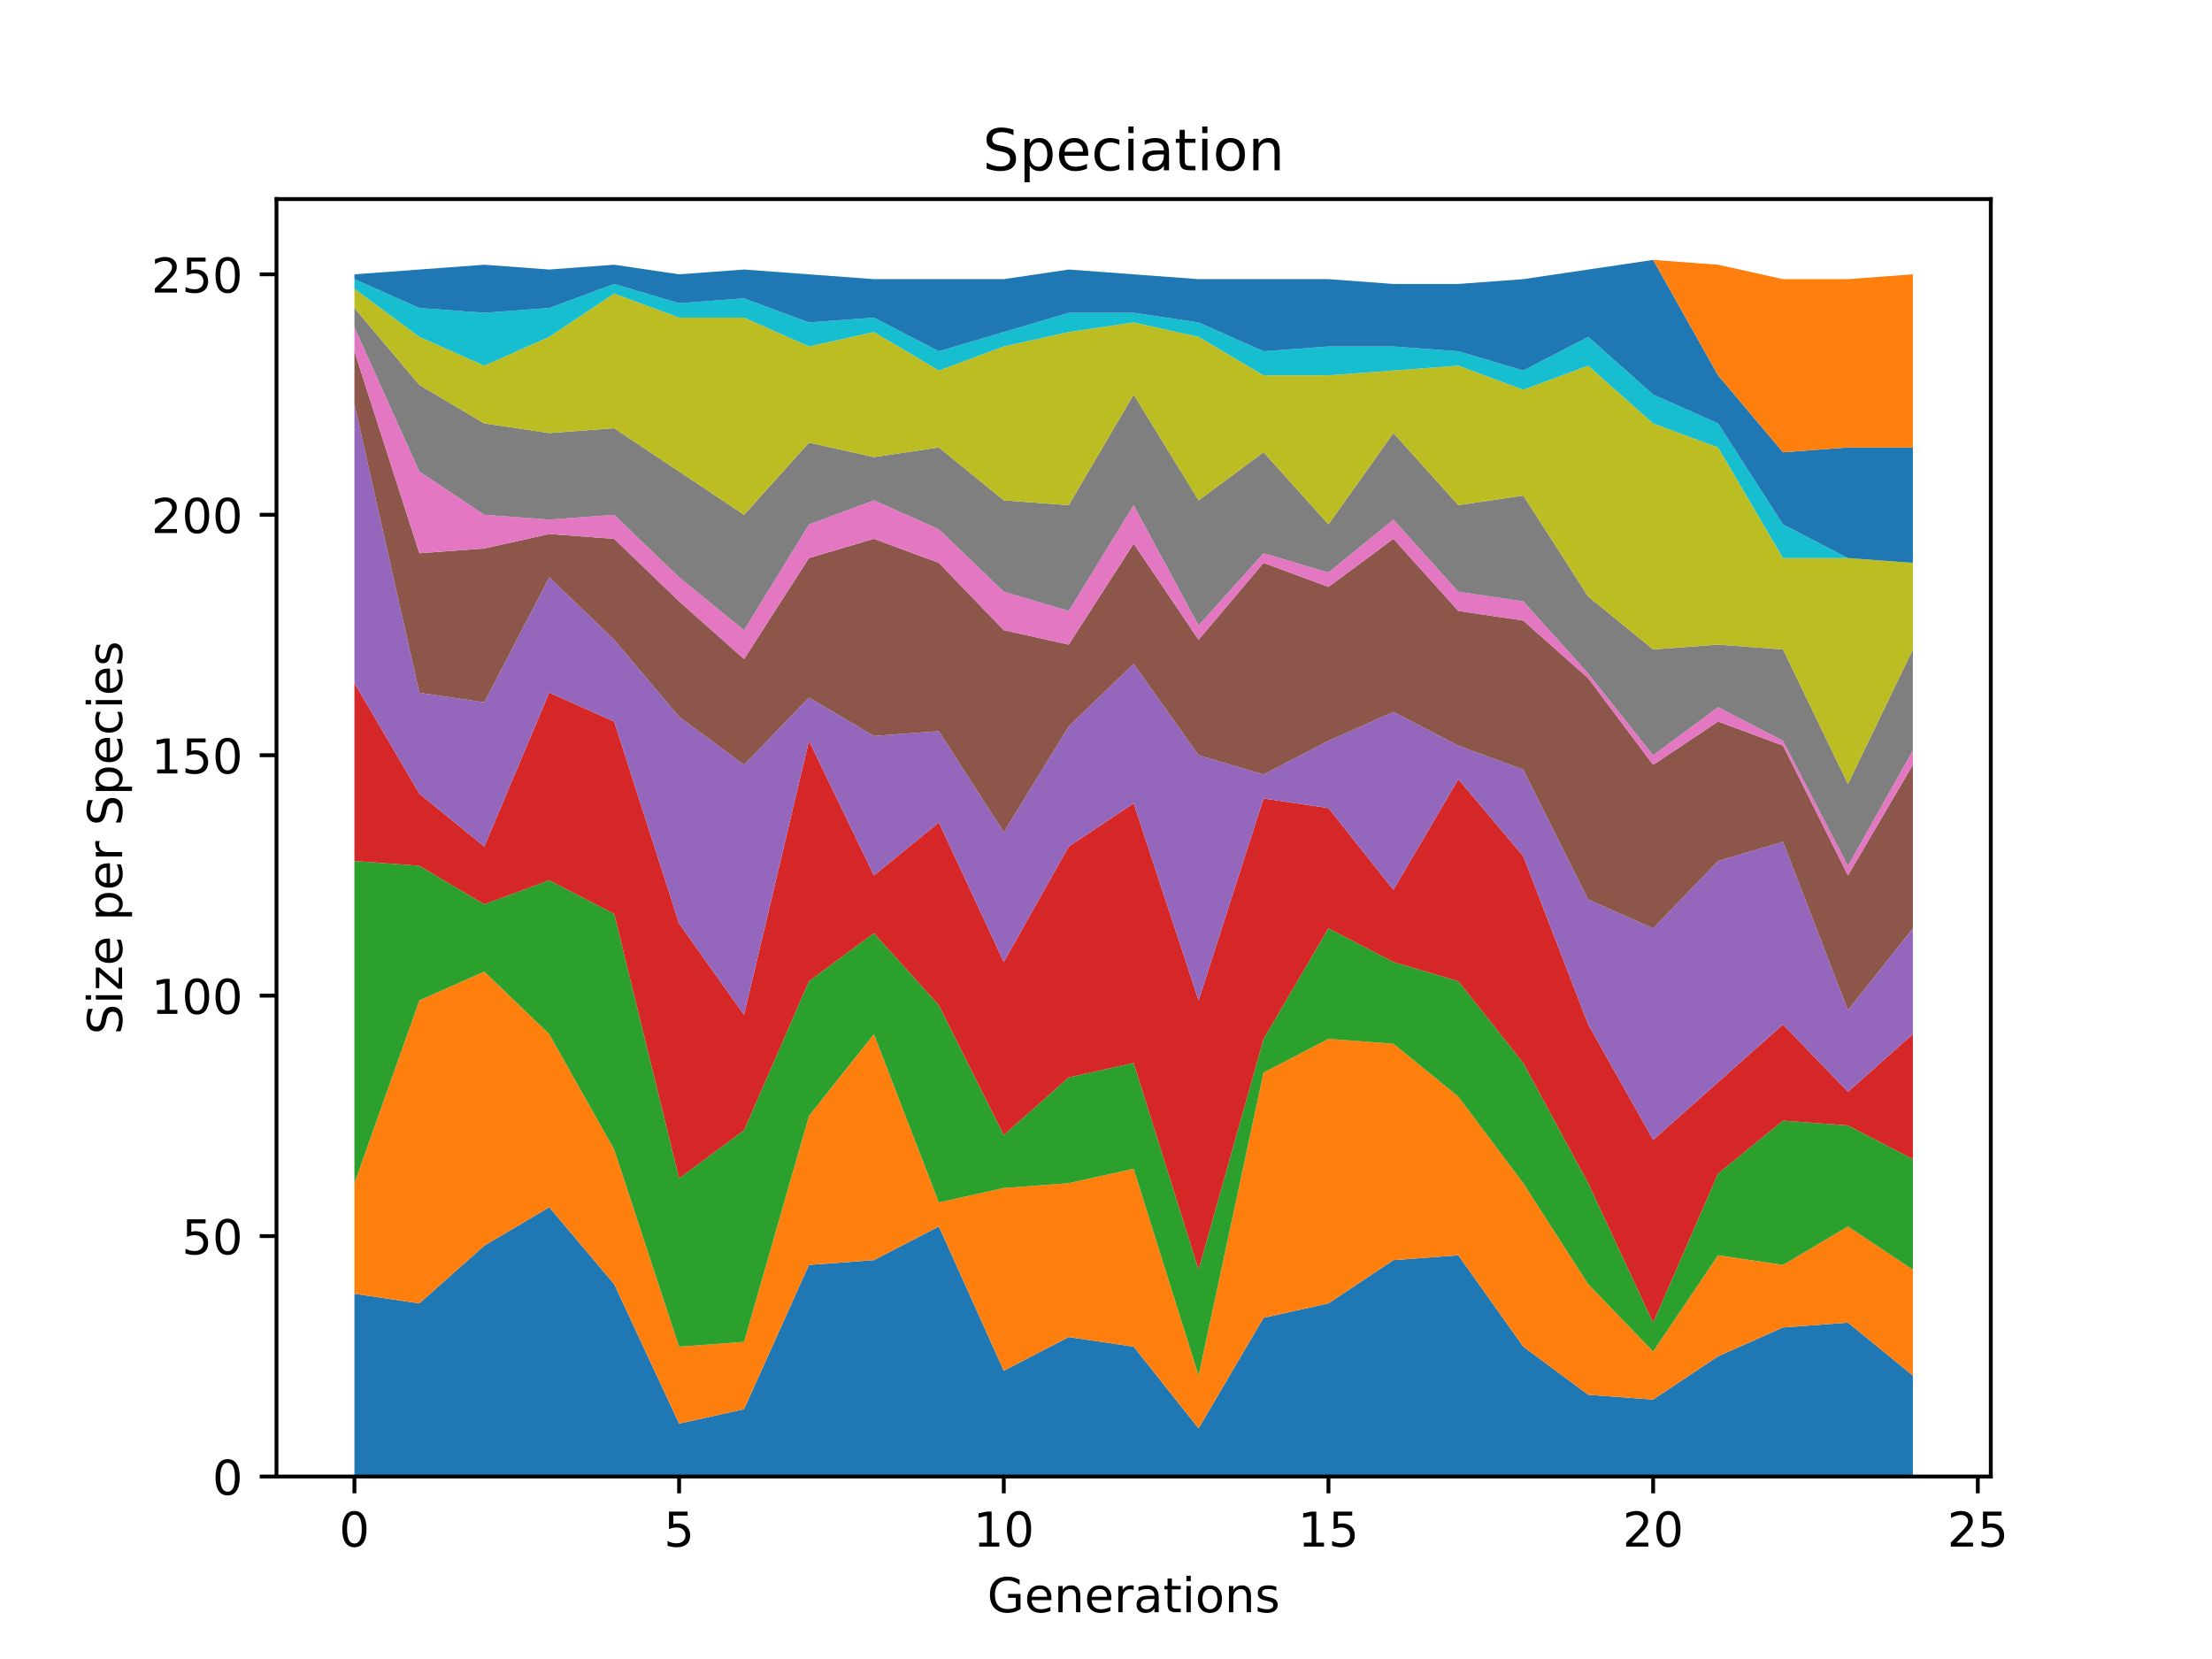 <?xml version="1.0" encoding="utf-8" standalone="no"?>
<!DOCTYPE svg PUBLIC "-//W3C//DTD SVG 1.1//EN"
  "http://www.w3.org/Graphics/SVG/1.1/DTD/svg11.dtd">
<!-- Created with matplotlib (https://matplotlib.org/) -->
<svg height="345.6pt" version="1.1" viewBox="0 0 460.8 345.6" width="460.8pt" xmlns="http://www.w3.org/2000/svg" xmlns:xlink="http://www.w3.org/1999/xlink">
 <defs>
  <style type="text/css">
*{stroke-linecap:butt;stroke-linejoin:round;}
  </style>
 </defs>
 <g id="figure_1">
  <g id="patch_1">
   <path d="M 0 345.6 
L 460.8 345.6 
L 460.8 0 
L 0 0 
z
" style="fill:#ffffff;"/>
  </g>
  <g id="axes_1">
   <g id="patch_2">
    <path d="M 57.6 307.584 
L 414.72 307.584 
L 414.72 41.472 
L 57.6 41.472 
z
" style="fill:#ffffff;"/>
   </g>
   <g id="PolyCollection_1">
    <path clip-path="url(#p5aa8df95c9)" d="M 73.833 269.518 
L 73.833 307.584 
L 87.36 307.584 
L 100.887 307.584 
L 114.415 307.584 
L 127.942 307.584 
L 141.469 307.584 
L 154.996 307.584 
L 168.524 307.584 
L 182.051 307.584 
L 195.578 307.584 
L 209.105 307.584 
L 222.633 307.584 
L 236.16 307.584 
L 249.687 307.584 
L 263.215 307.584 
L 276.742 307.584 
L 290.269 307.584 
L 303.796 307.584 
L 317.324 307.584 
L 330.851 307.584 
L 344.378 307.584 
L 357.905 307.584 
L 371.433 307.584 
L 384.96 307.584 
L 398.487 307.584 
L 398.487 286.547 
L 398.487 286.547 
L 384.96 275.528 
L 371.433 276.53 
L 357.905 282.541 
L 344.378 291.556 
L 330.851 290.554 
L 317.324 280.537 
L 303.796 261.504 
L 290.269 262.506 
L 276.742 271.521 
L 263.215 274.527 
L 249.687 297.567 
L 236.16 280.537 
L 222.633 278.534 
L 209.105 285.546 
L 195.578 255.494 
L 182.051 262.506 
L 168.524 263.507 
L 154.996 293.56 
L 141.469 296.565 
L 127.942 267.514 
L 114.415 251.487 
L 100.887 259.501 
L 87.36 271.521 
L 73.833 269.518 
z
" style="fill:#1f77b4;"/>
   </g>
   <g id="PolyCollection_2">
    <path clip-path="url(#p5aa8df95c9)" d="M 73.833 246.478 
L 73.833 269.518 
L 87.36 271.521 
L 100.887 259.501 
L 114.415 251.487 
L 127.942 267.514 
L 141.469 296.565 
L 154.996 293.56 
L 168.524 263.507 
L 182.051 262.506 
L 195.578 255.494 
L 209.105 285.546 
L 222.633 278.534 
L 236.16 280.537 
L 249.687 297.567 
L 263.215 274.527 
L 276.742 271.521 
L 290.269 262.506 
L 303.796 261.504 
L 317.324 280.537 
L 330.851 290.554 
L 344.378 291.556 
L 357.905 282.541 
L 371.433 276.53 
L 384.96 275.528 
L 398.487 286.547 
L 398.487 264.509 
L 398.487 264.509 
L 384.96 255.494 
L 371.433 263.507 
L 357.905 261.504 
L 344.378 281.539 
L 330.851 267.514 
L 317.324 246.478 
L 303.796 228.447 
L 290.269 217.427 
L 276.742 216.426 
L 263.215 223.438 
L 249.687 286.547 
L 236.16 243.473 
L 222.633 246.478 
L 209.105 247.48 
L 195.578 250.485 
L 182.051 215.424 
L 168.524 232.454 
L 154.996 279.535 
L 141.469 280.537 
L 127.942 239.466 
L 114.415 215.424 
L 100.887 202.401 
L 87.36 208.412 
L 73.833 246.478 
z
" style="fill:#ff7f0e;"/>
   </g>
   <g id="PolyCollection_3">
    <path clip-path="url(#p5aa8df95c9)" d="M 73.833 179.361 
L 73.833 246.478 
L 87.36 208.412 
L 100.887 202.401 
L 114.415 215.424 
L 127.942 239.466 
L 141.469 280.537 
L 154.996 279.535 
L 168.524 232.454 
L 182.051 215.424 
L 195.578 250.485 
L 209.105 247.48 
L 222.633 246.478 
L 236.16 243.473 
L 249.687 286.547 
L 263.215 223.438 
L 276.742 216.426 
L 290.269 217.427 
L 303.796 228.447 
L 317.324 246.478 
L 330.851 267.514 
L 344.378 281.539 
L 357.905 261.504 
L 371.433 263.507 
L 384.96 255.494 
L 398.487 264.509 
L 398.487 241.469 
L 398.487 241.469 
L 384.96 234.457 
L 371.433 233.455 
L 357.905 244.474 
L 344.378 275.528 
L 330.851 246.478 
L 317.324 221.434 
L 303.796 204.405 
L 290.269 200.398 
L 276.742 193.386 
L 263.215 216.426 
L 249.687 264.509 
L 236.16 221.434 
L 222.633 224.44 
L 209.105 236.461 
L 195.578 209.414 
L 182.051 194.387 
L 168.524 204.405 
L 154.996 235.459 
L 141.469 245.476 
L 127.942 190.381 
L 114.415 183.368 
L 100.887 188.377 
L 87.36 180.363 
L 73.833 179.361 
z
" style="fill:#2ca02c;"/>
   </g>
   <g id="PolyCollection_4">
    <path clip-path="url(#p5aa8df95c9)" d="M 73.833 142.297 
L 73.833 179.361 
L 87.36 180.363 
L 100.887 188.377 
L 114.415 183.368 
L 127.942 190.381 
L 141.469 245.476 
L 154.996 235.459 
L 168.524 204.405 
L 182.051 194.387 
L 195.578 209.414 
L 209.105 236.461 
L 222.633 224.44 
L 236.16 221.434 
L 249.687 264.509 
L 263.215 216.426 
L 276.742 193.386 
L 290.269 200.398 
L 303.796 204.405 
L 317.324 221.434 
L 330.851 246.478 
L 344.378 275.528 
L 357.905 244.474 
L 371.433 233.455 
L 384.96 234.457 
L 398.487 241.469 
L 398.487 215.424 
L 398.487 215.424 
L 384.96 227.445 
L 371.433 213.421 
L 357.905 225.441 
L 344.378 237.462 
L 330.851 213.421 
L 317.324 178.36 
L 303.796 162.332 
L 290.269 185.372 
L 276.742 168.342 
L 263.215 166.339 
L 249.687 208.412 
L 236.16 167.341 
L 222.633 176.356 
L 209.105 200.398 
L 195.578 171.347 
L 182.051 182.367 
L 168.524 154.318 
L 154.996 211.417 
L 141.469 192.384 
L 127.942 150.311 
L 114.415 144.301 
L 100.887 176.356 
L 87.36 165.337 
L 73.833 142.297 
z
" style="fill:#d62728;"/>
   </g>
   <g id="PolyCollection_5">
    <path clip-path="url(#p5aa8df95c9)" d="M 73.833 84.196 
L 73.833 142.297 
L 87.36 165.337 
L 100.887 176.356 
L 114.415 144.301 
L 127.942 150.311 
L 141.469 192.384 
L 154.996 211.417 
L 168.524 154.318 
L 182.051 182.367 
L 195.578 171.347 
L 209.105 200.398 
L 222.633 176.356 
L 236.16 167.341 
L 249.687 208.412 
L 263.215 166.339 
L 276.742 168.342 
L 290.269 185.372 
L 303.796 162.332 
L 317.324 178.36 
L 330.851 213.421 
L 344.378 237.462 
L 357.905 225.441 
L 371.433 213.421 
L 384.96 227.445 
L 398.487 215.424 
L 398.487 193.386 
L 398.487 193.386 
L 384.96 210.415 
L 371.433 175.354 
L 357.905 179.361 
L 344.378 193.386 
L 330.851 187.375 
L 317.324 160.328 
L 303.796 155.32 
L 290.269 148.307 
L 276.742 154.318 
L 263.215 161.33 
L 249.687 157.323 
L 236.16 138.29 
L 222.633 151.313 
L 209.105 173.351 
L 195.578 152.314 
L 182.051 153.316 
L 168.524 145.302 
L 154.996 159.327 
L 141.469 149.309 
L 127.942 133.281 
L 114.415 120.259 
L 100.887 146.304 
L 87.36 144.301 
L 73.833 84.196 
z
" style="fill:#9467bd;"/>
   </g>
   <g id="PolyCollection_6">
    <path clip-path="url(#p5aa8df95c9)" d="M 73.833 73.177 
L 73.833 84.196 
L 87.36 144.301 
L 100.887 146.304 
L 114.415 120.259 
L 127.942 133.281 
L 141.469 149.309 
L 154.996 159.327 
L 168.524 145.302 
L 182.051 153.316 
L 195.578 152.314 
L 209.105 173.351 
L 222.633 151.313 
L 236.16 138.29 
L 249.687 157.323 
L 263.215 161.33 
L 276.742 154.318 
L 290.269 148.307 
L 303.796 155.32 
L 317.324 160.328 
L 330.851 187.375 
L 344.378 193.386 
L 357.905 179.361 
L 371.433 175.354 
L 384.96 210.415 
L 398.487 193.386 
L 398.487 159.327 
L 398.487 159.327 
L 384.96 182.367 
L 371.433 155.32 
L 357.905 150.311 
L 344.378 159.327 
L 330.851 141.295 
L 317.324 129.274 
L 303.796 127.271 
L 290.269 112.245 
L 276.742 122.262 
L 263.215 117.254 
L 249.687 133.281 
L 236.16 113.247 
L 222.633 134.283 
L 209.105 131.278 
L 195.578 117.254 
L 182.051 112.245 
L 168.524 116.252 
L 154.996 137.288 
L 141.469 125.267 
L 127.942 112.245 
L 114.415 111.243 
L 100.887 114.248 
L 87.36 115.25 
L 73.833 73.177 
z
" style="fill:#8c564b;"/>
   </g>
   <g id="PolyCollection_7">
    <path clip-path="url(#p5aa8df95c9)" d="M 73.833 68.168 
L 73.833 73.177 
L 87.36 115.25 
L 100.887 114.248 
L 114.415 111.243 
L 127.942 112.245 
L 141.469 125.267 
L 154.996 137.288 
L 168.524 116.252 
L 182.051 112.245 
L 195.578 117.254 
L 209.105 131.278 
L 222.633 134.283 
L 236.16 113.247 
L 249.687 133.281 
L 263.215 117.254 
L 276.742 122.262 
L 290.269 112.245 
L 303.796 127.271 
L 317.324 129.274 
L 330.851 141.295 
L 344.378 159.327 
L 357.905 150.311 
L 371.433 155.32 
L 384.96 182.367 
L 398.487 159.327 
L 398.487 156.321 
L 398.487 156.321 
L 384.96 180.363 
L 371.433 154.318 
L 357.905 147.306 
L 344.378 157.323 
L 330.851 140.294 
L 317.324 125.267 
L 303.796 123.264 
L 290.269 108.238 
L 276.742 119.257 
L 263.215 115.25 
L 249.687 130.276 
L 236.16 105.233 
L 222.633 127.271 
L 209.105 123.264 
L 195.578 110.241 
L 182.051 104.231 
L 168.524 109.24 
L 154.996 131.278 
L 141.469 120.259 
L 127.942 107.236 
L 114.415 108.238 
L 100.887 107.236 
L 87.36 98.221 
L 73.833 68.168 
z
" style="fill:#e377c2;"/>
   </g>
   <g id="PolyCollection_8">
    <path clip-path="url(#p5aa8df95c9)" d="M 73.833 64.161 
L 73.833 68.168 
L 87.36 98.221 
L 100.887 107.236 
L 114.415 108.238 
L 127.942 107.236 
L 141.469 120.259 
L 154.996 131.278 
L 168.524 109.24 
L 182.051 104.231 
L 195.578 110.241 
L 209.105 123.264 
L 222.633 127.271 
L 236.16 105.233 
L 249.687 130.276 
L 263.215 115.25 
L 276.742 119.257 
L 290.269 108.238 
L 303.796 123.264 
L 317.324 125.267 
L 330.851 140.294 
L 344.378 157.323 
L 357.905 147.306 
L 371.433 154.318 
L 384.96 180.363 
L 398.487 156.321 
L 398.487 135.285 
L 398.487 135.285 
L 384.96 163.334 
L 371.433 135.285 
L 357.905 134.283 
L 344.378 135.285 
L 330.851 124.266 
L 317.324 103.229 
L 303.796 105.233 
L 290.269 90.207 
L 276.742 109.24 
L 263.215 94.214 
L 249.687 104.231 
L 236.16 82.193 
L 222.633 105.233 
L 209.105 104.231 
L 195.578 93.212 
L 182.051 95.215 
L 168.524 92.21 
L 154.996 107.236 
L 141.469 98.221 
L 127.942 89.205 
L 114.415 90.207 
L 100.887 88.203 
L 87.36 80.189 
L 73.833 64.161 
z
" style="fill:#7f7f7f;"/>
   </g>
   <g id="PolyCollection_9">
    <path clip-path="url(#p5aa8df95c9)" d="M 73.833 60.154 
L 73.833 64.161 
L 87.36 80.189 
L 100.887 88.203 
L 114.415 90.207 
L 127.942 89.205 
L 141.469 98.221 
L 154.996 107.236 
L 168.524 92.21 
L 182.051 95.215 
L 195.578 93.212 
L 209.105 104.231 
L 222.633 105.233 
L 236.16 82.193 
L 249.687 104.231 
L 263.215 94.214 
L 276.742 109.24 
L 290.269 90.207 
L 303.796 105.233 
L 317.324 103.229 
L 330.851 124.266 
L 344.378 135.285 
L 357.905 134.283 
L 371.433 135.285 
L 384.96 163.334 
L 398.487 135.285 
L 398.487 117.254 
L 398.487 117.254 
L 384.96 116.252 
L 371.433 116.252 
L 357.905 93.212 
L 344.378 88.203 
L 330.851 76.182 
L 317.324 81.191 
L 303.796 76.182 
L 290.269 77.184 
L 276.742 78.186 
L 263.215 78.186 
L 249.687 70.172 
L 236.16 67.167 
L 222.633 69.17 
L 209.105 72.175 
L 195.578 77.184 
L 182.051 69.17 
L 168.524 72.175 
L 154.996 66.165 
L 141.469 66.165 
L 127.942 61.156 
L 114.415 70.172 
L 100.887 76.182 
L 87.36 70.172 
L 73.833 60.154 
z
" style="fill:#bcbd22;"/>
   </g>
   <g id="PolyCollection_10">
    <path clip-path="url(#p5aa8df95c9)" d="M 73.833 58.151 
L 73.833 60.154 
L 87.36 70.172 
L 100.887 76.182 
L 114.415 70.172 
L 127.942 61.156 
L 141.469 66.165 
L 154.996 66.165 
L 168.524 72.175 
L 182.051 69.17 
L 195.578 77.184 
L 209.105 72.175 
L 222.633 69.17 
L 236.16 67.167 
L 249.687 70.172 
L 263.215 78.186 
L 276.742 78.186 
L 290.269 77.184 
L 303.796 76.182 
L 317.324 81.191 
L 330.851 76.182 
L 344.378 88.203 
L 357.905 93.212 
L 371.433 116.252 
L 384.96 116.252 
L 398.487 117.254 
L 398.487 117.254 
L 398.487 117.254 
L 384.96 116.252 
L 371.433 109.24 
L 357.905 88.203 
L 344.378 82.193 
L 330.851 70.172 
L 317.324 77.184 
L 303.796 73.177 
L 290.269 72.175 
L 276.742 72.175 
L 263.215 73.177 
L 249.687 67.167 
L 236.16 65.163 
L 222.633 65.163 
L 209.105 69.17 
L 195.578 73.177 
L 182.051 66.165 
L 168.524 67.167 
L 154.996 62.158 
L 141.469 63.16 
L 127.942 59.153 
L 114.415 64.161 
L 100.887 65.163 
L 87.36 64.161 
L 73.833 58.151 
z
" style="fill:#17becf;"/>
   </g>
   <g id="PolyCollection_11">
    <path clip-path="url(#p5aa8df95c9)" d="M 73.833 57.149 
L 73.833 58.151 
L 87.36 64.161 
L 100.887 65.163 
L 114.415 64.161 
L 127.942 59.153 
L 141.469 63.16 
L 154.996 62.158 
L 168.524 67.167 
L 182.051 66.165 
L 195.578 73.177 
L 209.105 69.17 
L 222.633 65.163 
L 236.16 65.163 
L 249.687 67.167 
L 263.215 73.177 
L 276.742 72.175 
L 290.269 72.175 
L 303.796 73.177 
L 317.324 77.184 
L 330.851 70.172 
L 344.378 82.193 
L 357.905 88.203 
L 371.433 109.24 
L 384.96 116.252 
L 398.487 117.254 
L 398.487 93.212 
L 398.487 93.212 
L 384.96 93.212 
L 371.433 94.214 
L 357.905 78.186 
L 344.378 54.144 
L 330.851 56.147 
L 317.324 58.151 
L 303.796 59.153 
L 290.269 59.153 
L 276.742 58.151 
L 263.215 58.151 
L 249.687 58.151 
L 236.16 57.149 
L 222.633 56.147 
L 209.105 58.151 
L 195.578 58.151 
L 182.051 58.151 
L 168.524 57.149 
L 154.996 56.147 
L 141.469 57.149 
L 127.942 55.146 
L 114.415 56.147 
L 100.887 55.146 
L 87.36 56.147 
L 73.833 57.149 
z
" style="fill:#1f77b4;"/>
   </g>
   <g id="PolyCollection_12">
    <path clip-path="url(#p5aa8df95c9)" d="M 73.833 57.149 
L 73.833 57.149 
L 87.36 56.147 
L 100.887 55.146 
L 114.415 56.147 
L 127.942 55.146 
L 141.469 57.149 
L 154.996 56.147 
L 168.524 57.149 
L 182.051 58.151 
L 195.578 58.151 
L 209.105 58.151 
L 222.633 56.147 
L 236.16 57.149 
L 249.687 58.151 
L 263.215 58.151 
L 276.742 58.151 
L 290.269 59.153 
L 303.796 59.153 
L 317.324 58.151 
L 330.851 56.147 
L 344.378 54.144 
L 357.905 78.186 
L 371.433 94.214 
L 384.96 93.212 
L 398.487 93.212 
L 398.487 57.149 
L 398.487 57.149 
L 384.96 58.151 
L 371.433 58.151 
L 357.905 55.146 
L 344.378 54.144 
L 330.851 56.147 
L 317.324 58.151 
L 303.796 59.153 
L 290.269 59.153 
L 276.742 58.151 
L 263.215 58.151 
L 249.687 58.151 
L 236.16 57.149 
L 222.633 56.147 
L 209.105 58.151 
L 195.578 58.151 
L 182.051 58.151 
L 168.524 57.149 
L 154.996 56.147 
L 141.469 57.149 
L 127.942 55.146 
L 114.415 56.147 
L 100.887 55.146 
L 87.36 56.147 
L 73.833 57.149 
z
" style="fill:#ff7f0e;"/>
   </g>
   <g id="matplotlib.axis_1">
    <g id="xtick_1">
     <g id="line2d_1">
      <defs>
       <path d="M 0 0 
L 0 3.5 
" id="m8960ecb636" style="stroke:#000000;stroke-width:0.8;"/>
      </defs>
      <g>
       <use style="stroke:#000000;stroke-width:0.8;" x="73.833" xlink:href="#m8960ecb636" y="307.584"/>
      </g>
     </g>
     <g id="text_1">
      <!-- 0 -->
      <defs>
       <path d="M 31.781 66.406 
Q 24.172 66.406 20.328 58.906 
Q 16.5 51.422 16.5 36.375 
Q 16.5 21.391 20.328 13.891 
Q 24.172 6.391 31.781 6.391 
Q 39.453 6.391 43.281 13.891 
Q 47.125 21.391 47.125 36.375 
Q 47.125 51.422 43.281 58.906 
Q 39.453 66.406 31.781 66.406 
z
M 31.781 74.219 
Q 44.047 74.219 50.516 64.516 
Q 56.984 54.828 56.984 36.375 
Q 56.984 17.969 50.516 8.266 
Q 44.047 -1.422 31.781 -1.422 
Q 19.531 -1.422 13.062 8.266 
Q 6.594 17.969 6.594 36.375 
Q 6.594 54.828 13.062 64.516 
Q 19.531 74.219 31.781 74.219 
z
" id="DejaVuSans-48"/>
      </defs>
      <g transform="translate(70.651 322.182)scale(0.1 -0.1)">
       <use xlink:href="#DejaVuSans-48"/>
      </g>
     </g>
    </g>
    <g id="xtick_2">
     <g id="line2d_2">
      <g>
       <use style="stroke:#000000;stroke-width:0.8;" x="141.469" xlink:href="#m8960ecb636" y="307.584"/>
      </g>
     </g>
     <g id="text_2">
      <!-- 5 -->
      <defs>
       <path d="M 10.797 72.906 
L 49.516 72.906 
L 49.516 64.594 
L 19.828 64.594 
L 19.828 46.734 
Q 21.969 47.469 24.109 47.828 
Q 26.266 48.188 28.422 48.188 
Q 40.625 48.188 47.75 41.5 
Q 54.891 34.812 54.891 23.391 
Q 54.891 11.625 47.562 5.094 
Q 40.234 -1.422 26.906 -1.422 
Q 22.312 -1.422 17.547 -0.641 
Q 12.797 0.141 7.719 1.703 
L 7.719 11.625 
Q 12.109 9.234 16.797 8.062 
Q 21.484 6.891 26.703 6.891 
Q 35.156 6.891 40.078 11.328 
Q 45.016 15.766 45.016 23.391 
Q 45.016 31 40.078 35.438 
Q 35.156 39.891 26.703 39.891 
Q 22.75 39.891 18.812 39.016 
Q 14.891 38.141 10.797 36.281 
z
" id="DejaVuSans-53"/>
      </defs>
      <g transform="translate(138.288 322.182)scale(0.1 -0.1)">
       <use xlink:href="#DejaVuSans-53"/>
      </g>
     </g>
    </g>
    <g id="xtick_3">
     <g id="line2d_3">
      <g>
       <use style="stroke:#000000;stroke-width:0.8;" x="209.105" xlink:href="#m8960ecb636" y="307.584"/>
      </g>
     </g>
     <g id="text_3">
      <!-- 10 -->
      <defs>
       <path d="M 12.406 8.297 
L 28.516 8.297 
L 28.516 63.922 
L 10.984 60.406 
L 10.984 69.391 
L 28.422 72.906 
L 38.281 72.906 
L 38.281 8.297 
L 54.391 8.297 
L 54.391 0 
L 12.406 0 
z
" id="DejaVuSans-49"/>
      </defs>
      <g transform="translate(202.743 322.182)scale(0.1 -0.1)">
       <use xlink:href="#DejaVuSans-49"/>
       <use x="63.623" xlink:href="#DejaVuSans-48"/>
      </g>
     </g>
    </g>
    <g id="xtick_4">
     <g id="line2d_4">
      <g>
       <use style="stroke:#000000;stroke-width:0.8;" x="276.742" xlink:href="#m8960ecb636" y="307.584"/>
      </g>
     </g>
     <g id="text_4">
      <!-- 15 -->
      <g transform="translate(270.379 322.182)scale(0.1 -0.1)">
       <use xlink:href="#DejaVuSans-49"/>
       <use x="63.623" xlink:href="#DejaVuSans-53"/>
      </g>
     </g>
    </g>
    <g id="xtick_5">
     <g id="line2d_5">
      <g>
       <use style="stroke:#000000;stroke-width:0.8;" x="344.378" xlink:href="#m8960ecb636" y="307.584"/>
      </g>
     </g>
     <g id="text_5">
      <!-- 20 -->
      <defs>
       <path d="M 19.188 8.297 
L 53.609 8.297 
L 53.609 0 
L 7.328 0 
L 7.328 8.297 
Q 12.938 14.109 22.625 23.891 
Q 32.328 33.688 34.812 36.531 
Q 39.547 41.844 41.422 45.531 
Q 43.312 49.219 43.312 52.781 
Q 43.312 58.594 39.234 62.25 
Q 35.156 65.922 28.609 65.922 
Q 23.969 65.922 18.812 64.312 
Q 13.672 62.703 7.812 59.422 
L 7.812 69.391 
Q 13.766 71.781 18.938 73 
Q 24.125 74.219 28.422 74.219 
Q 39.75 74.219 46.484 68.547 
Q 53.219 62.891 53.219 53.422 
Q 53.219 48.922 51.531 44.891 
Q 49.859 40.875 45.406 35.406 
Q 44.188 33.984 37.641 27.219 
Q 31.109 20.453 19.188 8.297 
z
" id="DejaVuSans-50"/>
      </defs>
      <g transform="translate(338.016 322.182)scale(0.1 -0.1)">
       <use xlink:href="#DejaVuSans-50"/>
       <use x="63.623" xlink:href="#DejaVuSans-48"/>
      </g>
     </g>
    </g>
    <g id="xtick_6">
     <g id="line2d_6">
      <g>
       <use style="stroke:#000000;stroke-width:0.8;" x="412.015" xlink:href="#m8960ecb636" y="307.584"/>
      </g>
     </g>
     <g id="text_6">
      <!-- 25 -->
      <g transform="translate(405.652 322.182)scale(0.1 -0.1)">
       <use xlink:href="#DejaVuSans-50"/>
       <use x="63.623" xlink:href="#DejaVuSans-53"/>
      </g>
     </g>
    </g>
    <g id="text_7">
     <!-- Generations -->
     <defs>
      <path d="M 59.516 10.406 
L 59.516 29.984 
L 43.406 29.984 
L 43.406 38.094 
L 69.281 38.094 
L 69.281 6.781 
Q 63.578 2.734 56.688 0.656 
Q 49.812 -1.422 42 -1.422 
Q 24.906 -1.422 15.25 8.562 
Q 5.609 18.562 5.609 36.375 
Q 5.609 54.25 15.25 64.234 
Q 24.906 74.219 42 74.219 
Q 49.125 74.219 55.547 72.453 
Q 61.969 70.703 67.391 67.281 
L 67.391 56.781 
Q 61.922 61.422 55.766 63.766 
Q 49.609 66.109 42.828 66.109 
Q 29.438 66.109 22.719 58.641 
Q 16.016 51.172 16.016 36.375 
Q 16.016 21.625 22.719 14.156 
Q 29.438 6.688 42.828 6.688 
Q 48.047 6.688 52.141 7.594 
Q 56.25 8.5 59.516 10.406 
z
" id="DejaVuSans-71"/>
      <path d="M 56.203 29.594 
L 56.203 25.203 
L 14.891 25.203 
Q 15.484 15.922 20.484 11.062 
Q 25.484 6.203 34.422 6.203 
Q 39.594 6.203 44.453 7.469 
Q 49.312 8.734 54.109 11.281 
L 54.109 2.781 
Q 49.266 0.734 44.188 -0.344 
Q 39.109 -1.422 33.891 -1.422 
Q 20.797 -1.422 13.156 6.188 
Q 5.516 13.812 5.516 26.812 
Q 5.516 40.234 12.766 48.109 
Q 20.016 56 32.328 56 
Q 43.359 56 49.781 48.891 
Q 56.203 41.797 56.203 29.594 
z
M 47.219 32.234 
Q 47.125 39.594 43.094 43.984 
Q 39.062 48.391 32.422 48.391 
Q 24.906 48.391 20.391 44.141 
Q 15.875 39.891 15.188 32.172 
z
" id="DejaVuSans-101"/>
      <path d="M 54.891 33.016 
L 54.891 0 
L 45.906 0 
L 45.906 32.719 
Q 45.906 40.484 42.875 44.328 
Q 39.844 48.188 33.797 48.188 
Q 26.516 48.188 22.312 43.547 
Q 18.109 38.922 18.109 30.906 
L 18.109 0 
L 9.078 0 
L 9.078 54.688 
L 18.109 54.688 
L 18.109 46.188 
Q 21.344 51.125 25.703 53.562 
Q 30.078 56 35.797 56 
Q 45.219 56 50.047 50.172 
Q 54.891 44.344 54.891 33.016 
z
" id="DejaVuSans-110"/>
      <path d="M 41.109 46.297 
Q 39.594 47.172 37.812 47.578 
Q 36.031 48 33.891 48 
Q 26.266 48 22.188 43.047 
Q 18.109 38.094 18.109 28.812 
L 18.109 0 
L 9.078 0 
L 9.078 54.688 
L 18.109 54.688 
L 18.109 46.188 
Q 20.953 51.172 25.484 53.578 
Q 30.031 56 36.531 56 
Q 37.453 56 38.578 55.875 
Q 39.703 55.766 41.062 55.516 
z
" id="DejaVuSans-114"/>
      <path d="M 34.281 27.484 
Q 23.391 27.484 19.188 25 
Q 14.984 22.516 14.984 16.5 
Q 14.984 11.719 18.141 8.906 
Q 21.297 6.109 26.703 6.109 
Q 34.188 6.109 38.703 11.406 
Q 43.219 16.703 43.219 25.484 
L 43.219 27.484 
z
M 52.203 31.203 
L 52.203 0 
L 43.219 0 
L 43.219 8.297 
Q 40.141 3.328 35.547 0.953 
Q 30.953 -1.422 24.312 -1.422 
Q 15.922 -1.422 10.953 3.297 
Q 6 8.016 6 15.922 
Q 6 25.141 12.172 29.828 
Q 18.359 34.516 30.609 34.516 
L 43.219 34.516 
L 43.219 35.406 
Q 43.219 41.609 39.141 45 
Q 35.062 48.391 27.688 48.391 
Q 23 48.391 18.547 47.266 
Q 14.109 46.141 10.016 43.891 
L 10.016 52.203 
Q 14.938 54.109 19.578 55.047 
Q 24.219 56 28.609 56 
Q 40.484 56 46.344 49.844 
Q 52.203 43.703 52.203 31.203 
z
" id="DejaVuSans-97"/>
      <path d="M 18.312 70.219 
L 18.312 54.688 
L 36.812 54.688 
L 36.812 47.703 
L 18.312 47.703 
L 18.312 18.016 
Q 18.312 11.328 20.141 9.422 
Q 21.969 7.516 27.594 7.516 
L 36.812 7.516 
L 36.812 0 
L 27.594 0 
Q 17.188 0 13.234 3.875 
Q 9.281 7.766 9.281 18.016 
L 9.281 47.703 
L 2.688 47.703 
L 2.688 54.688 
L 9.281 54.688 
L 9.281 70.219 
z
" id="DejaVuSans-116"/>
      <path d="M 9.422 54.688 
L 18.406 54.688 
L 18.406 0 
L 9.422 0 
z
M 9.422 75.984 
L 18.406 75.984 
L 18.406 64.594 
L 9.422 64.594 
z
" id="DejaVuSans-105"/>
      <path d="M 30.609 48.391 
Q 23.391 48.391 19.188 42.75 
Q 14.984 37.109 14.984 27.297 
Q 14.984 17.484 19.156 11.844 
Q 23.344 6.203 30.609 6.203 
Q 37.797 6.203 41.984 11.859 
Q 46.188 17.531 46.188 27.297 
Q 46.188 37.016 41.984 42.703 
Q 37.797 48.391 30.609 48.391 
z
M 30.609 56 
Q 42.328 56 49.016 48.375 
Q 55.719 40.766 55.719 27.297 
Q 55.719 13.875 49.016 6.219 
Q 42.328 -1.422 30.609 -1.422 
Q 18.844 -1.422 12.172 6.219 
Q 5.516 13.875 5.516 27.297 
Q 5.516 40.766 12.172 48.375 
Q 18.844 56 30.609 56 
z
" id="DejaVuSans-111"/>
      <path d="M 44.281 53.078 
L 44.281 44.578 
Q 40.484 46.531 36.375 47.5 
Q 32.281 48.484 27.875 48.484 
Q 21.188 48.484 17.844 46.438 
Q 14.5 44.391 14.5 40.281 
Q 14.5 37.156 16.891 35.375 
Q 19.281 33.594 26.516 31.984 
L 29.594 31.297 
Q 39.156 29.25 43.188 25.516 
Q 47.219 21.781 47.219 15.094 
Q 47.219 7.469 41.188 3.016 
Q 35.156 -1.422 24.609 -1.422 
Q 20.219 -1.422 15.453 -0.562 
Q 10.688 0.297 5.422 2 
L 5.422 11.281 
Q 10.406 8.688 15.234 7.391 
Q 20.062 6.109 24.812 6.109 
Q 31.156 6.109 34.562 8.281 
Q 37.984 10.453 37.984 14.406 
Q 37.984 18.062 35.516 20.016 
Q 33.062 21.969 24.703 23.781 
L 21.578 24.516 
Q 13.234 26.266 9.516 29.906 
Q 5.812 33.547 5.812 39.891 
Q 5.812 47.609 11.281 51.797 
Q 16.75 56 26.812 56 
Q 31.781 56 36.172 55.266 
Q 40.578 54.547 44.281 53.078 
z
" id="DejaVuSans-115"/>
     </defs>
     <g transform="translate(205.662 335.861)scale(0.1 -0.1)">
      <use xlink:href="#DejaVuSans-71"/>
      <use x="77.49" xlink:href="#DejaVuSans-101"/>
      <use x="139.014" xlink:href="#DejaVuSans-110"/>
      <use x="202.393" xlink:href="#DejaVuSans-101"/>
      <use x="263.916" xlink:href="#DejaVuSans-114"/>
      <use x="305.029" xlink:href="#DejaVuSans-97"/>
      <use x="366.309" xlink:href="#DejaVuSans-116"/>
      <use x="405.518" xlink:href="#DejaVuSans-105"/>
      <use x="433.301" xlink:href="#DejaVuSans-111"/>
      <use x="494.482" xlink:href="#DejaVuSans-110"/>
      <use x="557.861" xlink:href="#DejaVuSans-115"/>
     </g>
    </g>
   </g>
   <g id="matplotlib.axis_2">
    <g id="ytick_1">
     <g id="line2d_7">
      <defs>
       <path d="M 0 0 
L -3.5 0 
" id="mc8b5f0ccad" style="stroke:#000000;stroke-width:0.8;"/>
      </defs>
      <g>
       <use style="stroke:#000000;stroke-width:0.8;" x="57.6" xlink:href="#mc8b5f0ccad" y="307.584"/>
      </g>
     </g>
     <g id="text_8">
      <!-- 0 -->
      <g transform="translate(44.237 311.383)scale(0.1 -0.1)">
       <use xlink:href="#DejaVuSans-48"/>
      </g>
     </g>
    </g>
    <g id="ytick_2">
     <g id="line2d_8">
      <g>
       <use style="stroke:#000000;stroke-width:0.8;" x="57.6" xlink:href="#mc8b5f0ccad" y="257.497"/>
      </g>
     </g>
     <g id="text_9">
      <!-- 50 -->
      <g transform="translate(37.875 261.296)scale(0.1 -0.1)">
       <use xlink:href="#DejaVuSans-53"/>
       <use x="63.623" xlink:href="#DejaVuSans-48"/>
      </g>
     </g>
    </g>
    <g id="ytick_3">
     <g id="line2d_9">
      <g>
       <use style="stroke:#000000;stroke-width:0.8;" x="57.6" xlink:href="#mc8b5f0ccad" y="207.41"/>
      </g>
     </g>
     <g id="text_10">
      <!-- 100 -->
      <g transform="translate(31.512 211.209)scale(0.1 -0.1)">
       <use xlink:href="#DejaVuSans-49"/>
       <use x="63.623" xlink:href="#DejaVuSans-48"/>
       <use x="127.246" xlink:href="#DejaVuSans-48"/>
      </g>
     </g>
    </g>
    <g id="ytick_4">
     <g id="line2d_10">
      <g>
       <use style="stroke:#000000;stroke-width:0.8;" x="57.6" xlink:href="#mc8b5f0ccad" y="157.323"/>
      </g>
     </g>
     <g id="text_11">
      <!-- 150 -->
      <g transform="translate(31.512 161.122)scale(0.1 -0.1)">
       <use xlink:href="#DejaVuSans-49"/>
       <use x="63.623" xlink:href="#DejaVuSans-53"/>
       <use x="127.246" xlink:href="#DejaVuSans-48"/>
      </g>
     </g>
    </g>
    <g id="ytick_5">
     <g id="line2d_11">
      <g>
       <use style="stroke:#000000;stroke-width:0.8;" x="57.6" xlink:href="#mc8b5f0ccad" y="107.236"/>
      </g>
     </g>
     <g id="text_12">
      <!-- 200 -->
      <g transform="translate(31.512 111.035)scale(0.1 -0.1)">
       <use xlink:href="#DejaVuSans-50"/>
       <use x="63.623" xlink:href="#DejaVuSans-48"/>
       <use x="127.246" xlink:href="#DejaVuSans-48"/>
      </g>
     </g>
    </g>
    <g id="ytick_6">
     <g id="line2d_12">
      <g>
       <use style="stroke:#000000;stroke-width:0.8;" x="57.6" xlink:href="#mc8b5f0ccad" y="57.149"/>
      </g>
     </g>
     <g id="text_13">
      <!-- 250 -->
      <g transform="translate(31.512 60.948)scale(0.1 -0.1)">
       <use xlink:href="#DejaVuSans-50"/>
       <use x="63.623" xlink:href="#DejaVuSans-53"/>
       <use x="127.246" xlink:href="#DejaVuSans-48"/>
      </g>
     </g>
    </g>
    <g id="text_14">
     <!-- Size per Species -->
     <defs>
      <path d="M 53.516 70.516 
L 53.516 60.891 
Q 47.906 63.578 42.922 64.891 
Q 37.938 66.219 33.297 66.219 
Q 25.25 66.219 20.875 63.094 
Q 16.5 59.969 16.5 54.203 
Q 16.5 49.359 19.406 46.891 
Q 22.312 44.438 30.422 42.922 
L 36.375 41.703 
Q 47.406 39.594 52.656 34.297 
Q 57.906 29 57.906 20.125 
Q 57.906 9.516 50.797 4.047 
Q 43.703 -1.422 29.984 -1.422 
Q 24.812 -1.422 18.969 -0.25 
Q 13.141 0.922 6.891 3.219 
L 6.891 13.375 
Q 12.891 10.016 18.656 8.297 
Q 24.422 6.594 29.984 6.594 
Q 38.422 6.594 43.016 9.906 
Q 47.609 13.234 47.609 19.391 
Q 47.609 24.75 44.312 27.781 
Q 41.016 30.812 33.5 32.328 
L 27.484 33.5 
Q 16.453 35.688 11.516 40.375 
Q 6.594 45.062 6.594 53.422 
Q 6.594 63.094 13.406 68.656 
Q 20.219 74.219 32.172 74.219 
Q 37.312 74.219 42.625 73.281 
Q 47.953 72.359 53.516 70.516 
z
" id="DejaVuSans-83"/>
      <path d="M 5.516 54.688 
L 48.188 54.688 
L 48.188 46.484 
L 14.406 7.172 
L 48.188 7.172 
L 48.188 0 
L 4.297 0 
L 4.297 8.203 
L 38.094 47.516 
L 5.516 47.516 
z
" id="DejaVuSans-122"/>
      <path id="DejaVuSans-32"/>
      <path d="M 18.109 8.203 
L 18.109 -20.797 
L 9.078 -20.797 
L 9.078 54.688 
L 18.109 54.688 
L 18.109 46.391 
Q 20.953 51.266 25.266 53.625 
Q 29.594 56 35.594 56 
Q 45.562 56 51.781 48.094 
Q 58.016 40.188 58.016 27.297 
Q 58.016 14.406 51.781 6.484 
Q 45.562 -1.422 35.594 -1.422 
Q 29.594 -1.422 25.266 0.953 
Q 20.953 3.328 18.109 8.203 
z
M 48.688 27.297 
Q 48.688 37.203 44.609 42.844 
Q 40.531 48.484 33.406 48.484 
Q 26.266 48.484 22.188 42.844 
Q 18.109 37.203 18.109 27.297 
Q 18.109 17.391 22.188 11.75 
Q 26.266 6.109 33.406 6.109 
Q 40.531 6.109 44.609 11.75 
Q 48.688 17.391 48.688 27.297 
z
" id="DejaVuSans-112"/>
      <path d="M 48.781 52.594 
L 48.781 44.188 
Q 44.969 46.297 41.141 47.344 
Q 37.312 48.391 33.406 48.391 
Q 24.656 48.391 19.812 42.844 
Q 14.984 37.312 14.984 27.297 
Q 14.984 17.281 19.812 11.734 
Q 24.656 6.203 33.406 6.203 
Q 37.312 6.203 41.141 7.25 
Q 44.969 8.297 48.781 10.406 
L 48.781 2.094 
Q 45.016 0.344 40.984 -0.531 
Q 36.969 -1.422 32.422 -1.422 
Q 20.062 -1.422 12.781 6.344 
Q 5.516 14.109 5.516 27.297 
Q 5.516 40.672 12.859 48.328 
Q 20.219 56 33.016 56 
Q 37.156 56 41.109 55.141 
Q 45.062 54.297 48.781 52.594 
z
" id="DejaVuSans-99"/>
     </defs>
     <g transform="translate(25.433 215.521)rotate(-90)scale(0.1 -0.1)">
      <use xlink:href="#DejaVuSans-83"/>
      <use x="63.477" xlink:href="#DejaVuSans-105"/>
      <use x="91.26" xlink:href="#DejaVuSans-122"/>
      <use x="143.75" xlink:href="#DejaVuSans-101"/>
      <use x="205.273" xlink:href="#DejaVuSans-32"/>
      <use x="237.061" xlink:href="#DejaVuSans-112"/>
      <use x="300.537" xlink:href="#DejaVuSans-101"/>
      <use x="362.061" xlink:href="#DejaVuSans-114"/>
      <use x="403.174" xlink:href="#DejaVuSans-32"/>
      <use x="434.961" xlink:href="#DejaVuSans-83"/>
      <use x="498.438" xlink:href="#DejaVuSans-112"/>
      <use x="561.914" xlink:href="#DejaVuSans-101"/>
      <use x="623.438" xlink:href="#DejaVuSans-99"/>
      <use x="678.418" xlink:href="#DejaVuSans-105"/>
      <use x="706.201" xlink:href="#DejaVuSans-101"/>
      <use x="767.725" xlink:href="#DejaVuSans-115"/>
     </g>
    </g>
   </g>
   <g id="patch_3">
    <path d="M 57.6 307.584 
L 57.6 41.472 
" style="fill:none;stroke:#000000;stroke-linecap:square;stroke-linejoin:miter;stroke-width:0.8;"/>
   </g>
   <g id="patch_4">
    <path d="M 414.72 307.584 
L 414.72 41.472 
" style="fill:none;stroke:#000000;stroke-linecap:square;stroke-linejoin:miter;stroke-width:0.8;"/>
   </g>
   <g id="patch_5">
    <path d="M 57.6 307.584 
L 414.72 307.584 
" style="fill:none;stroke:#000000;stroke-linecap:square;stroke-linejoin:miter;stroke-width:0.8;"/>
   </g>
   <g id="patch_6">
    <path d="M 57.6 41.472 
L 414.72 41.472 
" style="fill:none;stroke:#000000;stroke-linecap:square;stroke-linejoin:miter;stroke-width:0.8;"/>
   </g>
   <g id="text_15">
    <!-- Speciation -->
    <g transform="translate(204.714 35.472)scale(0.12 -0.12)">
     <use xlink:href="#DejaVuSans-83"/>
     <use x="63.477" xlink:href="#DejaVuSans-112"/>
     <use x="126.953" xlink:href="#DejaVuSans-101"/>
     <use x="188.477" xlink:href="#DejaVuSans-99"/>
     <use x="243.457" xlink:href="#DejaVuSans-105"/>
     <use x="271.24" xlink:href="#DejaVuSans-97"/>
     <use x="332.52" xlink:href="#DejaVuSans-116"/>
     <use x="371.729" xlink:href="#DejaVuSans-105"/>
     <use x="399.512" xlink:href="#DejaVuSans-111"/>
     <use x="460.693" xlink:href="#DejaVuSans-110"/>
    </g>
   </g>
  </g>
 </g>
 <defs>
  <clipPath id="p5aa8df95c9">
   <rect height="266.112" width="357.12" x="57.6" y="41.472"/>
  </clipPath>
 </defs>
</svg>
